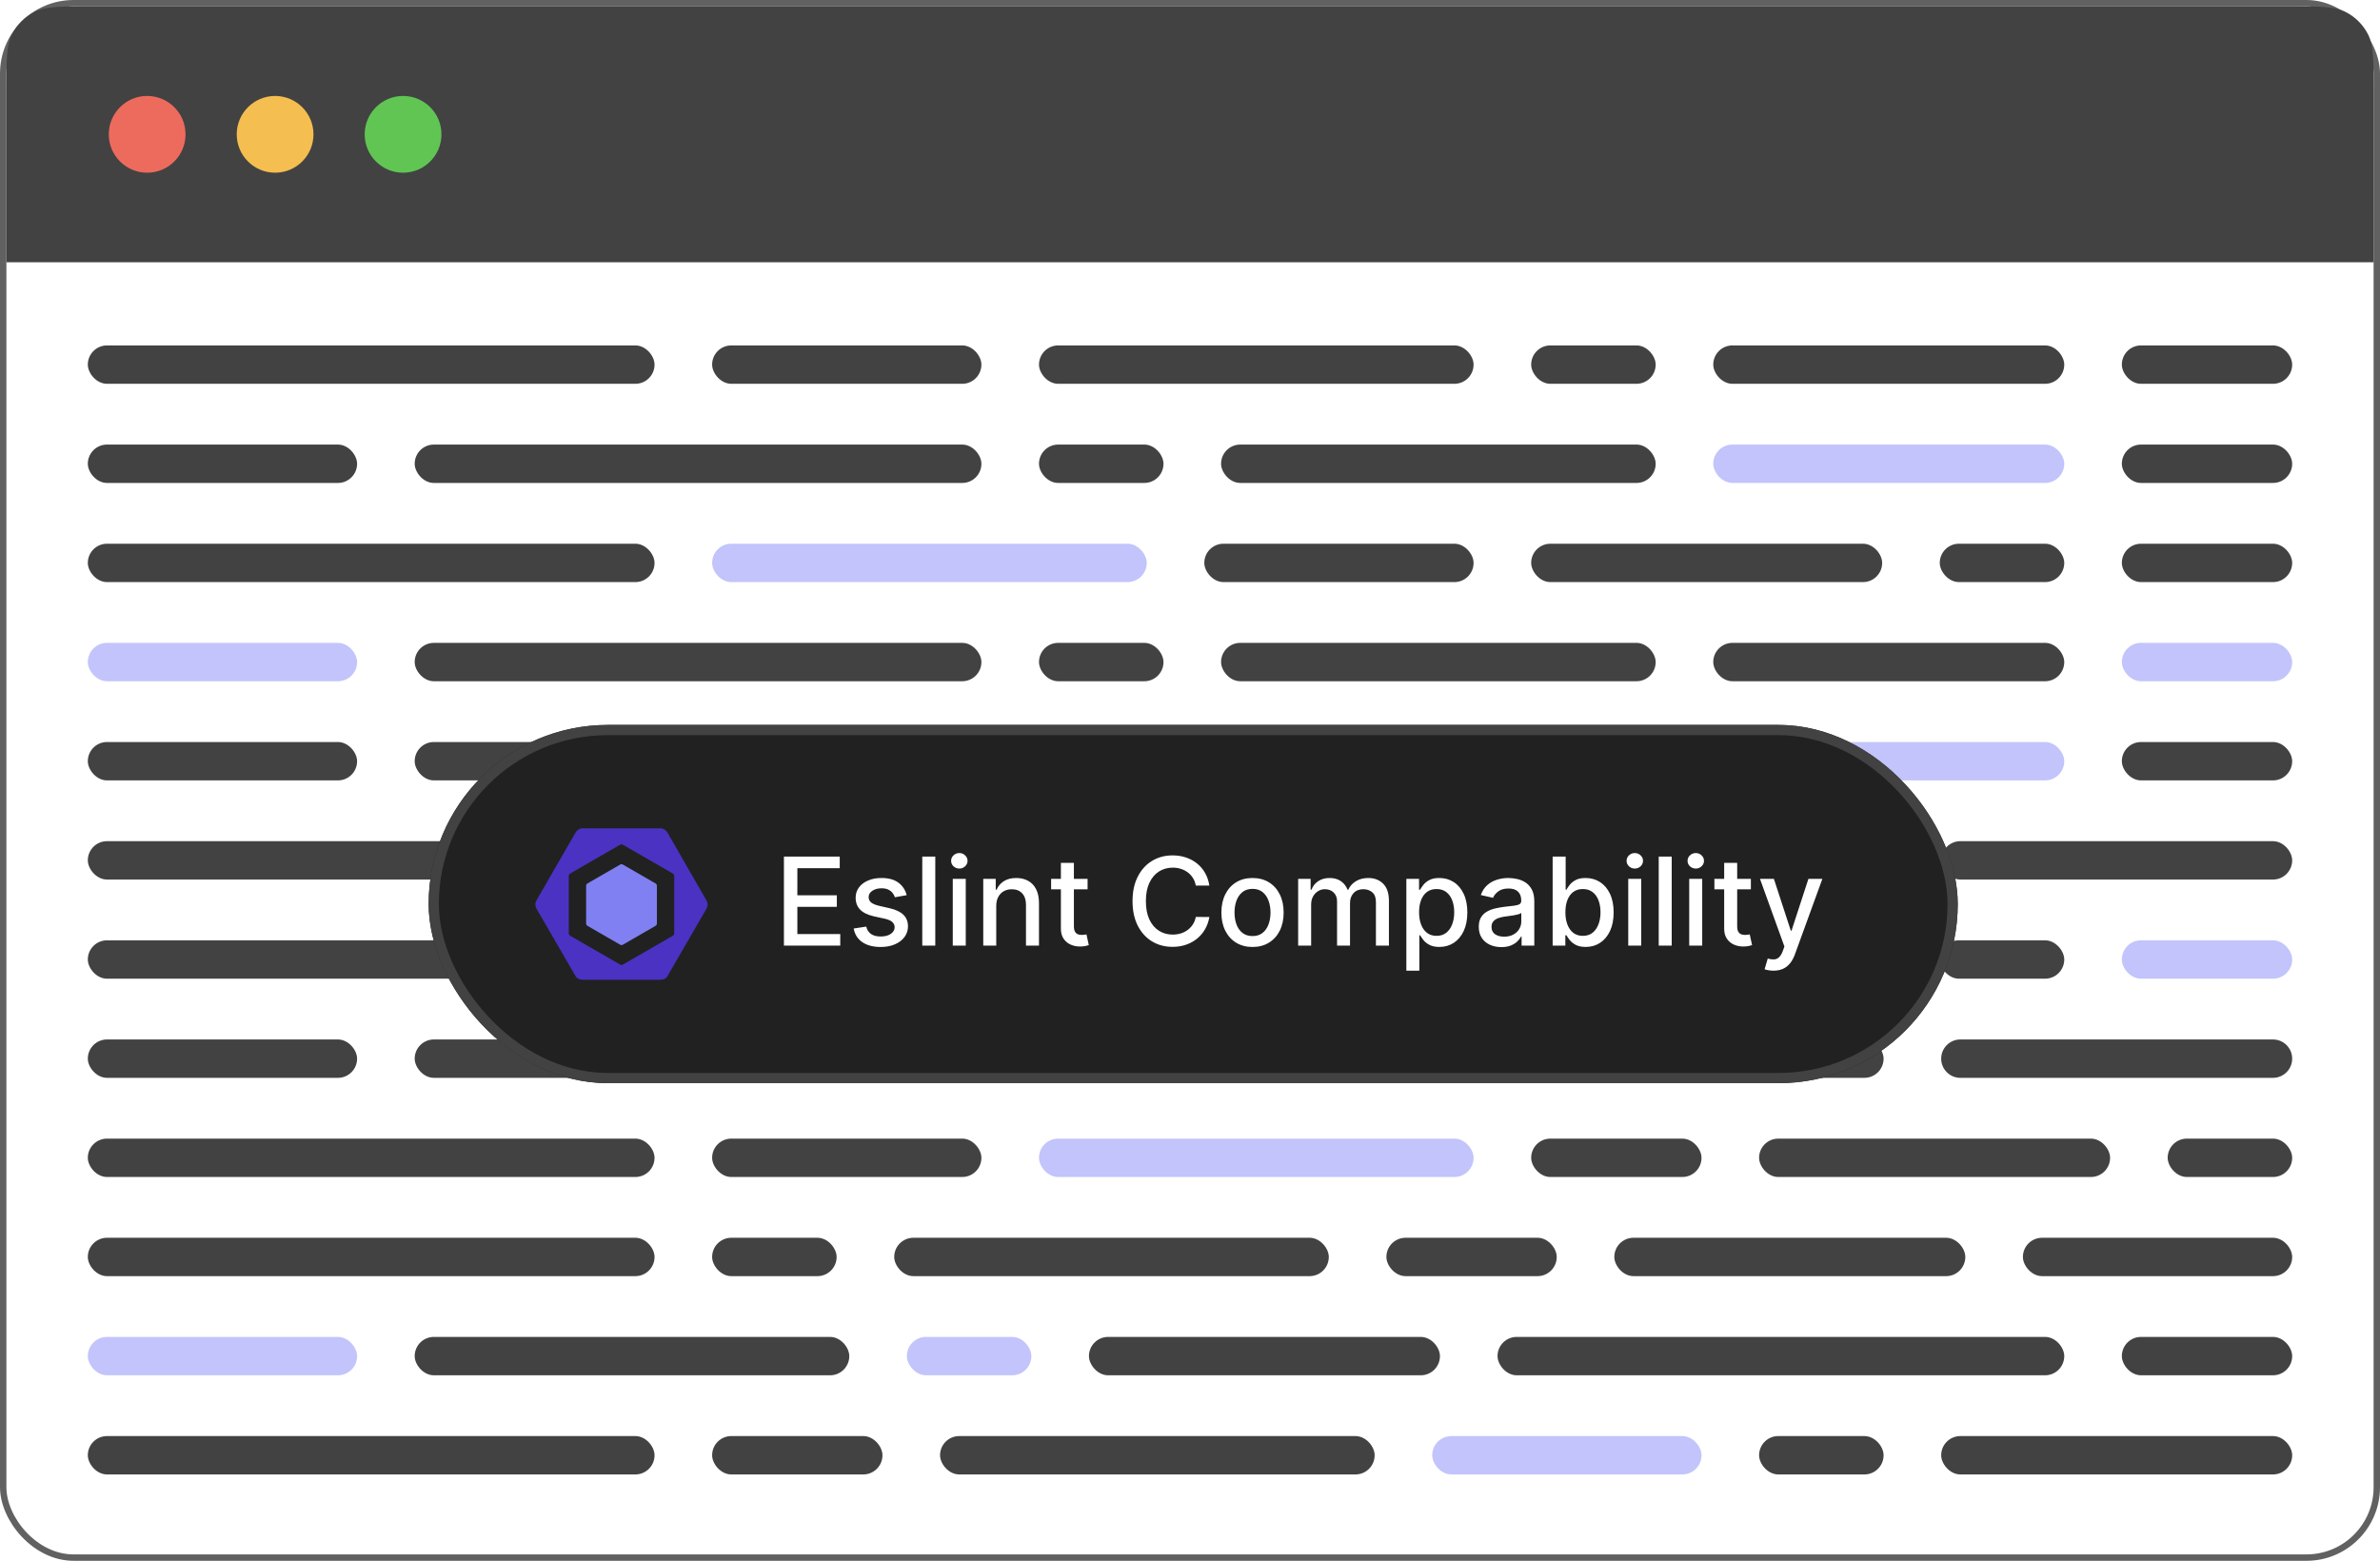 <svg width="372" height="244" viewBox="0 0 372 244" fill="none" xmlns="http://www.w3.org/2000/svg">
<rect x="0.5" y="0.5" width="371" height="243" rx="11" fill="white" fill-opacity="0.02"/>
<rect x="0.5" y="0.5" width="371" height="243" rx="11" stroke="#616161"/>
<rect x="13.726" y="54" width="88.581" height="6" rx="3" fill="#424242"/>
<rect x="111.307" y="54" width="42.09" height="6" rx="3" fill="#424242"/>
<rect x="162.397" y="54" width="67.929" height="6" rx="3" fill="#424242"/>
<rect x="239.326" y="54" width="19.46" height="6" rx="3" fill="#424242"/>
<rect x="267.786" y="54" width="54.863" height="6" rx="3" fill="#424242"/>
<rect x="331.649" y="54" width="26.625" height="6" rx="3" fill="#424242"/>
<rect x="13.726" y="69.5" width="42.09" height="6" rx="3" fill="#424242"/>
<rect x="64.816" y="69.5" width="88.581" height="6" rx="3" fill="#424242"/>
<rect x="162.397" y="69.5" width="19.46" height="6" rx="3" fill="#424242"/>
<rect x="190.857" y="69.5" width="67.929" height="6" rx="3" fill="#424242"/>
<rect x="267.786" y="69.5" width="54.863" height="6" rx="3" fill="#BCBEFB" fill-opacity="0.9"/>
<rect x="331.649" y="69.5" width="26.625" height="6" rx="3" fill="#424242"/>
<rect x="13.726" y="85" width="88.581" height="6" rx="3" fill="#424242"/>
<rect x="111.307" y="85" width="67.929" height="6" rx="3" fill="#BCBEFB" fill-opacity="0.9"/>
<rect x="188.236" y="85" width="42.09" height="6" rx="3" fill="#424242"/>
<rect x="239.326" y="85" width="54.863" height="6" rx="3" fill="#424242"/>
<rect x="303.189" y="85" width="19.46" height="6" rx="3" fill="#424242"/>
<rect x="331.649" y="85" width="26.625" height="6" rx="3" fill="#424242"/>
<rect x="13.726" y="100.5" width="42.09" height="6" rx="3" fill="#BCBEFB" fill-opacity="0.9"/>
<rect x="64.816" y="100.5" width="88.581" height="6" rx="3" fill="#424242"/>
<rect x="162.397" y="100.5" width="19.46" height="6" rx="3" fill="#424242"/>
<rect x="190.857" y="100.5" width="67.929" height="6" rx="3" fill="#424242"/>
<rect x="267.786" y="100.5" width="54.863" height="6" rx="3" fill="#424242"/>
<rect x="331.649" y="100.5" width="26.625" height="6" rx="3" fill="#BCBEFB" fill-opacity="0.9"/>
<rect x="13.726" y="116" width="42.09" height="6" rx="3" fill="#424242"/>
<rect x="64.816" y="116" width="67.929" height="6" rx="3" fill="#424242"/>
<rect x="141.745" y="116" width="19.46" height="6" rx="3" fill="#BCBEFB" fill-opacity="0.9"/>
<rect x="170.205" y="116" width="54.863" height="6" rx="3" fill="#424242"/>
<rect x="234.068" y="116" width="88.581" height="6" rx="3" fill="#BCBEFB" fill-opacity="0.9"/>
<rect x="331.649" y="116" width="26.625" height="6" rx="3" fill="#424242"/>
<rect x="13.726" y="131.5" width="88.581" height="6" rx="3" fill="#424242"/>
<rect x="111.307" y="131.5" width="26.625" height="6" rx="3" fill="#424242"/>
<rect x="146.932" y="131.5" width="67.929" height="6" rx="3" fill="#424242"/>
<rect x="223.861" y="131.5" width="42.09" height="6" rx="3" fill="#424242"/>
<rect x="274.951" y="131.5" width="19.46" height="6" rx="3" fill="#424242"/>
<rect x="303.411" y="131.5" width="54.863" height="6" rx="3" fill="#424242"/>
<rect x="13.726" y="147" width="88.581" height="6" rx="3" fill="#424242"/>
<rect x="111.307" y="147" width="67.929" height="6" rx="3" fill="#BCBEFB" fill-opacity="0.9"/>
<rect x="188.236" y="147" width="42.09" height="6" rx="3" fill="#424242"/>
<rect x="239.326" y="147" width="54.863" height="6" rx="3" fill="#424242"/>
<rect x="303.189" y="147" width="19.46" height="6" rx="3" fill="#424242"/>
<rect x="331.649" y="147" width="26.625" height="6" rx="3" fill="#BCBEFB" fill-opacity="0.9"/>
<rect x="13.726" y="162.5" width="42.09" height="6" rx="3" fill="#424242"/>
<rect x="64.816" y="162.5" width="88.581" height="6" rx="3" fill="#424242"/>
<rect x="162.397" y="162.5" width="19.46" height="6" rx="3" fill="#424242"/>
<rect x="190.857" y="162.5" width="67.929" height="6" rx="3" fill="#424242"/>
<rect x="267.786" y="162.5" width="26.625" height="6" rx="3" fill="#424242"/>
<path d="M303.411 165.5C303.411 163.843 304.754 162.5 306.411 162.5H355.274C356.931 162.5 358.274 163.843 358.274 165.5C358.274 167.157 356.931 168.5 355.274 168.5H306.411C304.754 168.5 303.411 167.157 303.411 165.5Z" fill="#424242"/>
<rect x="13.726" y="178" width="88.581" height="6" rx="3" fill="#424242"/>
<rect x="111.307" y="178" width="42.09" height="6" rx="3" fill="#424242"/>
<rect x="162.397" y="178" width="67.929" height="6" rx="3" fill="#BCBEFB" fill-opacity="0.9"/>
<rect x="239.326" y="178" width="26.625" height="6" rx="3" fill="#424242"/>
<rect x="274.951" y="178" width="54.863" height="6" rx="3" fill="#424242"/>
<rect x="338.814" y="178" width="19.46" height="6" rx="3" fill="#424242"/>
<rect x="13.726" y="193.5" width="88.581" height="6" rx="3" fill="#424242"/>
<rect x="111.307" y="193.5" width="19.46" height="6" rx="3" fill="#424242"/>
<rect x="139.767" y="193.5" width="67.929" height="6" rx="3" fill="#424242"/>
<rect x="216.696" y="193.5" width="26.625" height="6" rx="3" fill="#424242"/>
<rect x="252.321" y="193.5" width="54.863" height="6" rx="3" fill="#424242"/>
<rect x="316.184" y="193.5" width="42.09" height="6" rx="3" fill="#424242"/>
<rect x="13.726" y="209" width="42.09" height="6" rx="3" fill="#BCBEFB" fill-opacity="0.9"/>
<rect x="64.816" y="209" width="67.929" height="6" rx="3" fill="#424242"/>
<rect x="141.745" y="209" width="19.46" height="6" rx="3" fill="#BCBEFB" fill-opacity="0.9"/>
<rect x="170.205" y="209" width="54.863" height="6" rx="3" fill="#424242"/>
<rect x="234.068" y="209" width="88.581" height="6" rx="3" fill="#424242"/>
<rect x="331.649" y="209" width="26.625" height="6" rx="3" fill="#424242"/>
<rect x="13.726" y="224.5" width="88.581" height="6" rx="3" fill="#424242"/>
<rect x="111.307" y="224.5" width="26.625" height="6" rx="3" fill="#424242"/>
<rect x="146.932" y="224.5" width="67.929" height="6" rx="3" fill="#424242"/>
<rect x="223.861" y="224.5" width="42.09" height="6" rx="3" fill="#BCBEFB" fill-opacity="0.9"/>
<rect x="274.951" y="224.5" width="19.46" height="6" rx="3" fill="#424242"/>
<rect x="303.411" y="224.5" width="54.863" height="6" rx="3" fill="#424242"/>
<path d="M1 13.8C1 9.32 1 7.079 1.872 5.368C2.639 3.863 3.863 2.639 5.368 1.872C7.079 1 9.32 1 13.8 1H358.2C362.68 1 364.921 1 366.632 1.872C368.137 2.639 369.361 3.863 370.128 5.368C371 7.079 371 9.32 371 13.8V41H1V13.8Z" fill="#424242"/>
<circle cx="23" cy="21" r="6" fill="#ED6B5D"/>
<circle cx="43" cy="21" r="6" fill="#F4BE50"/>
<circle cx="63" cy="21" r="6" fill="#61C554"/>
<g filter="url(#filter0_d_1988_86181)">
<rect x="67" y="113.331" width="239" height="56" rx="28" fill="#212121"/>
<rect x="67.797" y="114.128" width="237.405" height="54.405" rx="27.203" stroke="#424242" stroke-width="1.595"/>
<g clip-path="url(#clip0_1988_86181)">
<path d="M91.821 138.111L96.937 135.157C97.065 135.083 97.223 135.083 97.351 135.157L102.468 138.111C102.596 138.185 102.675 138.321 102.675 138.469V144.377C102.675 144.525 102.596 144.662 102.468 144.736L97.351 147.69C97.223 147.764 97.065 147.764 96.937 147.69L91.821 144.736C91.693 144.662 91.614 144.525 91.614 144.377V138.469C91.614 138.321 91.693 138.185 91.821 138.111Z" fill="#8080F2"/>
<path d="M110.445 140.802L104.332 130.167C104.11 129.783 103.7 129.499 103.256 129.499H91.03C90.585 129.499 90.175 129.783 89.953 130.167L83.84 140.779C83.618 141.163 83.618 141.649 83.84 142.033L89.953 152.581C90.175 152.966 90.585 153.162 91.03 153.162H103.256C103.7 153.162 104.11 152.972 104.332 152.587L110.445 142.022C110.667 141.638 110.667 141.187 110.445 140.802ZM105.383 145.916C105.383 146.073 105.289 146.217 105.154 146.295L97.367 150.788C97.232 150.866 97.062 150.866 96.927 150.788L89.134 146.295C88.998 146.217 88.904 146.073 88.904 145.916V136.931C88.904 136.775 88.997 136.63 89.132 136.552L96.919 132.059C97.054 131.981 97.224 131.981 97.359 132.059L105.152 136.552C105.288 136.63 105.383 136.775 105.383 136.931V145.916Z" fill="#4B32C3"/>
</g>
<path d="M122.529 147.831V133.915H131.254V135.722H124.629V139.962H130.799V141.763H124.629V146.024H131.335V147.831H122.529ZM141.716 139.942L139.875 140.268C139.798 140.033 139.676 139.808 139.508 139.595C139.345 139.383 139.123 139.208 138.842 139.072C138.561 138.936 138.21 138.868 137.789 138.868C137.214 138.868 136.733 138.997 136.348 139.256C135.963 139.509 135.771 139.838 135.771 140.241C135.771 140.59 135.9 140.871 136.158 141.084C136.416 141.296 136.833 141.471 137.408 141.607L139.066 141.987C140.027 142.209 140.743 142.551 141.214 143.013C141.685 143.475 141.92 144.076 141.92 144.814C141.92 145.439 141.739 145.996 141.377 146.486C141.019 146.97 140.518 147.351 139.875 147.627C139.236 147.904 138.496 148.042 137.653 148.042C136.484 148.042 135.531 147.793 134.792 147.294C134.054 146.791 133.601 146.078 133.433 145.154L135.397 144.855C135.519 145.367 135.771 145.754 136.151 146.017C136.532 146.275 137.028 146.404 137.639 146.404C138.305 146.404 138.838 146.266 139.236 145.99C139.635 145.709 139.834 145.367 139.834 144.964C139.834 144.637 139.712 144.363 139.467 144.141C139.227 143.919 138.858 143.752 138.36 143.638L136.593 143.251C135.619 143.029 134.899 142.676 134.432 142.191C133.97 141.706 133.739 141.093 133.739 140.35C133.739 139.734 133.911 139.195 134.255 138.732C134.6 138.27 135.075 137.91 135.682 137.652C136.289 137.389 136.985 137.258 137.769 137.258C138.897 137.258 139.784 137.503 140.432 137.992C141.08 138.476 141.508 139.127 141.716 139.942ZM146.186 133.915V147.831H144.154V133.915H146.186ZM148.919 147.831V137.394H150.951V147.831H148.919ZM149.945 135.783C149.592 135.783 149.288 135.666 149.035 135.43C148.786 135.19 148.661 134.905 148.661 134.574C148.661 134.239 148.786 133.953 149.035 133.718C149.288 133.478 149.592 133.358 149.945 133.358C150.299 133.358 150.6 133.478 150.849 133.718C151.103 133.953 151.23 134.239 151.23 134.574C151.23 134.905 151.103 135.19 150.849 135.43C150.6 135.666 150.299 135.783 149.945 135.783ZM155.716 141.634V147.831H153.684V137.394H155.635V139.093H155.764C156.004 138.54 156.38 138.096 156.892 137.761C157.408 137.426 158.058 137.258 158.842 137.258C159.553 137.258 160.176 137.407 160.71 137.706C161.245 138.001 161.659 138.44 161.954 139.025C162.248 139.609 162.396 140.332 162.396 141.192V147.831H160.364V141.437C160.364 140.68 160.167 140.089 159.773 139.663C159.379 139.233 158.837 139.018 158.149 139.018C157.678 139.018 157.259 139.12 156.892 139.324C156.529 139.527 156.242 139.826 156.029 140.221C155.82 140.61 155.716 141.081 155.716 141.634ZM169.993 137.394V139.025H164.291V137.394H169.993ZM165.82 134.893H167.852V144.766C167.852 145.161 167.911 145.457 168.029 145.657C168.147 145.851 168.298 145.985 168.484 146.058C168.674 146.125 168.88 146.159 169.102 146.159C169.265 146.159 169.408 146.148 169.53 146.125C169.653 146.103 169.748 146.085 169.816 146.071L170.183 147.75C170.065 147.795 169.897 147.84 169.68 147.885C169.462 147.935 169.191 147.962 168.865 147.967C168.33 147.976 167.832 147.881 167.37 147.682C166.908 147.482 166.534 147.174 166.248 146.757C165.963 146.341 165.82 145.817 165.82 145.188V134.893ZM189.026 138.44H186.905C186.824 137.987 186.672 137.589 186.45 137.244C186.228 136.9 185.956 136.608 185.635 136.368C185.313 136.128 184.953 135.946 184.554 135.824C184.16 135.702 183.741 135.641 183.297 135.641C182.495 135.641 181.777 135.842 181.143 136.245C180.514 136.649 180.015 137.24 179.648 138.019C179.286 138.798 179.105 139.749 179.105 140.873C179.105 142.005 179.286 142.961 179.648 143.74C180.015 144.52 180.516 145.108 181.15 145.507C181.784 145.906 182.498 146.105 183.29 146.105C183.73 146.105 184.147 146.046 184.541 145.928C184.939 145.806 185.3 145.627 185.621 145.392C185.943 145.156 186.215 144.868 186.437 144.529C186.663 144.184 186.819 143.79 186.905 143.346L189.026 143.353C188.912 144.037 188.693 144.667 188.366 145.242C188.045 145.813 187.63 146.307 187.123 146.723C186.62 147.136 186.045 147.455 185.397 147.682C184.749 147.908 184.042 148.021 183.277 148.021C182.072 148.021 180.998 147.736 180.056 147.165C179.114 146.59 178.371 145.768 177.827 144.699C177.288 143.629 177.019 142.354 177.019 140.873C177.019 139.387 177.29 138.112 177.834 137.047C178.378 135.978 179.121 135.158 180.063 134.587C181.005 134.012 182.076 133.724 183.277 133.724C184.015 133.724 184.704 133.831 185.343 134.044C185.986 134.252 186.563 134.56 187.075 134.968C187.587 135.371 188.011 135.865 188.346 136.449C188.681 137.029 188.908 137.693 189.026 138.44ZM195.771 148.042C194.793 148.042 193.939 147.817 193.21 147.369C192.48 146.921 191.914 146.293 191.511 145.487C191.108 144.68 190.906 143.738 190.906 142.66C190.906 141.577 191.108 140.631 191.511 139.82C191.914 139.009 192.48 138.379 193.21 137.931C193.939 137.482 194.793 137.258 195.771 137.258C196.75 137.258 197.604 137.482 198.333 137.931C199.062 138.379 199.629 139.009 200.032 139.82C200.435 140.631 200.637 141.577 200.637 142.66C200.637 143.738 200.435 144.68 200.032 145.487C199.629 146.293 199.062 146.921 198.333 147.369C197.604 147.817 196.75 148.042 195.771 148.042ZM195.778 146.336C196.412 146.336 196.938 146.169 197.355 145.833C197.771 145.498 198.079 145.052 198.279 144.495C198.483 143.937 198.584 143.324 198.584 142.653C198.584 141.987 198.483 141.376 198.279 140.819C198.079 140.257 197.771 139.806 197.355 139.466C196.938 139.127 196.412 138.957 195.778 138.957C195.139 138.957 194.609 139.127 194.188 139.466C193.771 139.806 193.461 140.257 193.257 140.819C193.058 141.376 192.958 141.987 192.958 142.653C192.958 143.324 193.058 143.937 193.257 144.495C193.461 145.052 193.771 145.498 194.188 145.833C194.609 146.169 195.139 146.336 195.778 146.336ZM202.904 147.831V137.394H204.855V139.093H204.984C205.201 138.517 205.557 138.069 206.051 137.747C206.544 137.421 207.136 137.258 207.824 137.258C208.522 137.258 209.106 137.421 209.577 137.747C210.053 138.073 210.404 138.522 210.63 139.093H210.739C210.988 138.535 211.385 138.091 211.928 137.761C212.472 137.426 213.12 137.258 213.872 137.258C214.818 137.258 215.591 137.555 216.189 138.148C216.791 138.742 217.093 139.636 217.093 140.832V147.831H215.061V141.022C215.061 140.316 214.868 139.804 214.483 139.487C214.098 139.17 213.638 139.011 213.104 139.011C212.442 139.011 211.928 139.215 211.561 139.623C211.194 140.026 211.011 140.544 211.011 141.179V147.831H208.986V140.893C208.986 140.327 208.809 139.872 208.456 139.527C208.103 139.183 207.643 139.011 207.077 139.011C206.692 139.011 206.336 139.113 206.01 139.317C205.688 139.516 205.428 139.795 205.228 140.153C205.034 140.51 204.936 140.925 204.936 141.396V147.831H202.904ZM219.816 151.745V137.394H221.8V139.086H221.97C222.088 138.868 222.257 138.617 222.479 138.332C222.701 138.046 223.009 137.797 223.404 137.584C223.798 137.367 224.319 137.258 224.966 137.258C225.809 137.258 226.561 137.471 227.222 137.897C227.884 138.322 228.402 138.936 228.778 139.738C229.159 140.54 229.349 141.505 229.349 142.633C229.349 143.761 229.161 144.728 228.785 145.534C228.409 146.336 227.893 146.954 227.236 147.389C226.579 147.82 225.829 148.035 224.987 148.035C224.353 148.035 223.834 147.928 223.431 147.716C223.032 147.503 222.719 147.253 222.493 146.968C222.266 146.683 222.092 146.429 221.97 146.207H221.847V151.745H219.816ZM221.807 142.612C221.807 143.346 221.913 143.99 222.126 144.542C222.339 145.095 222.647 145.528 223.05 145.84C223.453 146.148 223.947 146.302 224.531 146.302C225.139 146.302 225.646 146.141 226.054 145.82C226.461 145.494 226.769 145.052 226.978 144.495C227.191 143.937 227.297 143.31 227.297 142.612C227.297 141.924 227.193 141.306 226.985 140.757C226.781 140.209 226.473 139.777 226.06 139.46C225.653 139.142 225.143 138.984 224.531 138.984C223.943 138.984 223.444 139.136 223.037 139.439C222.633 139.743 222.328 140.166 222.119 140.71C221.911 141.253 221.807 141.888 221.807 142.612ZM234.663 148.062C234.002 148.062 233.404 147.94 232.869 147.695C232.335 147.446 231.911 147.086 231.598 146.615C231.29 146.144 231.136 145.566 231.136 144.882C231.136 144.293 231.25 143.808 231.476 143.428C231.703 143.047 232.008 142.746 232.393 142.524C232.778 142.302 233.209 142.135 233.684 142.021C234.16 141.908 234.645 141.822 235.139 141.763C235.764 141.691 236.271 141.632 236.661 141.586C237.05 141.537 237.333 141.457 237.51 141.349C237.687 141.24 237.775 141.063 237.775 140.819V140.771C237.775 140.178 237.607 139.718 237.272 139.392C236.942 139.065 236.448 138.902 235.791 138.902C235.107 138.902 234.568 139.054 234.174 139.358C233.784 139.657 233.515 139.99 233.365 140.356L231.456 139.922C231.682 139.287 232.013 138.775 232.448 138.386C232.887 137.992 233.392 137.706 233.963 137.53C234.534 137.349 235.134 137.258 235.764 137.258C236.181 137.258 236.622 137.308 237.089 137.407C237.56 137.503 237.999 137.679 238.407 137.937C238.819 138.196 239.157 138.565 239.42 139.045C239.682 139.521 239.814 140.139 239.814 140.9V147.831H237.829V146.404H237.748C237.617 146.667 237.419 146.925 237.157 147.179C236.894 147.432 236.557 147.643 236.144 147.811C235.732 147.978 235.238 148.062 234.663 148.062ZM235.105 146.431C235.666 146.431 236.147 146.32 236.545 146.098C236.948 145.876 237.254 145.586 237.463 145.229C237.675 144.866 237.782 144.479 237.782 144.067V142.721C237.709 142.794 237.569 142.862 237.361 142.925C237.157 142.984 236.923 143.036 236.661 143.081C236.398 143.122 236.142 143.161 235.893 143.197C235.644 143.229 235.435 143.256 235.268 143.278C234.874 143.328 234.513 143.412 234.187 143.53C233.866 143.648 233.607 143.817 233.413 144.039C233.222 144.257 233.127 144.547 233.127 144.909C233.127 145.412 233.313 145.793 233.684 146.051C234.056 146.304 234.529 146.431 235.105 146.431ZM242.683 147.831V133.915H244.715V139.086H244.837C244.955 138.868 245.125 138.617 245.347 138.332C245.568 138.046 245.877 137.797 246.271 137.584C246.665 137.367 247.186 137.258 247.834 137.258C248.676 137.258 249.428 137.471 250.089 137.897C250.751 138.322 251.27 138.936 251.646 139.738C252.026 140.54 252.216 141.505 252.216 142.633C252.216 143.761 252.028 144.728 251.652 145.534C251.276 146.336 250.76 146.954 250.103 147.389C249.446 147.82 248.696 148.035 247.854 148.035C247.22 148.035 246.701 147.928 246.298 147.716C245.899 147.503 245.587 147.253 245.36 146.968C245.134 146.683 244.959 146.429 244.837 146.207H244.667V147.831H242.683ZM244.674 142.612C244.674 143.346 244.78 143.99 244.993 144.542C245.206 145.095 245.514 145.528 245.917 145.84C246.32 146.148 246.814 146.302 247.399 146.302C248.006 146.302 248.513 146.141 248.921 145.82C249.328 145.494 249.636 145.052 249.845 144.495C250.058 143.937 250.164 143.31 250.164 142.612C250.164 141.924 250.06 141.306 249.852 140.757C249.648 140.209 249.34 139.777 248.928 139.46C248.52 139.142 248.01 138.984 247.399 138.984C246.81 138.984 246.311 139.136 245.904 139.439C245.501 139.743 245.195 140.166 244.986 140.71C244.778 141.253 244.674 141.888 244.674 142.612ZM254.498 147.831V137.394H256.53V147.831H254.498ZM255.524 135.783C255.17 135.783 254.867 135.666 254.613 135.43C254.364 135.19 254.24 134.905 254.24 134.574C254.24 134.239 254.364 133.953 254.613 133.718C254.867 133.478 255.17 133.358 255.524 133.358C255.877 133.358 256.178 133.478 256.428 133.718C256.681 133.953 256.808 134.239 256.808 134.574C256.808 134.905 256.681 135.19 256.428 135.43C256.178 135.666 255.877 135.783 255.524 135.783ZM261.295 133.915V147.831H259.263V133.915H261.295ZM264.028 147.831V137.394H266.06V147.831H264.028ZM265.054 135.783C264.701 135.783 264.397 135.666 264.143 135.43C263.894 135.19 263.77 134.905 263.77 134.574C263.77 134.239 263.894 133.953 264.143 133.718C264.397 133.478 264.701 133.358 265.054 133.358C265.407 133.358 265.709 133.478 265.958 133.718C266.211 133.953 266.338 134.239 266.338 134.574C266.338 134.905 266.211 135.19 265.958 135.43C265.709 135.666 265.407 135.783 265.054 135.783ZM273.665 137.394V139.025H267.964V137.394H273.665ZM269.493 134.893H271.525V144.766C271.525 145.161 271.583 145.457 271.701 145.657C271.819 145.851 271.971 145.985 272.156 146.058C272.347 146.125 272.553 146.159 272.775 146.159C272.938 146.159 273.081 146.148 273.203 146.125C273.325 146.103 273.42 146.085 273.488 146.071L273.855 147.75C273.737 147.795 273.57 147.84 273.352 147.885C273.135 147.935 272.863 147.962 272.537 147.967C272.002 147.976 271.504 147.881 271.042 147.682C270.58 147.482 270.206 147.174 269.921 146.757C269.636 146.341 269.493 145.817 269.493 145.188V134.893ZM277.197 151.745C276.893 151.745 276.617 151.72 276.368 151.67C276.119 151.625 275.933 151.575 275.811 151.521L276.3 149.856C276.671 149.956 277.002 149.999 277.292 149.985C277.582 149.972 277.838 149.863 278.06 149.659C278.286 149.455 278.486 149.122 278.658 148.66L278.909 147.967L275.09 137.394H277.265L279.908 145.494H280.017L282.66 137.394H284.841L280.54 149.224C280.341 149.768 280.087 150.227 279.779 150.603C279.471 150.984 279.104 151.269 278.678 151.46C278.252 151.65 277.758 151.745 277.197 151.745Z" fill="white"/>
</g>
<defs>
<filter id="filter0_d_1988_86181" x="59.197" y="105.528" width="254.607" height="71.607" filterUnits="userSpaceOnUse" color-interpolation-filters="sRGB">
<feFlood flood-opacity="0" result="BackgroundImageFix"/>
<feColorMatrix in="SourceAlpha" type="matrix" values="0 0 0 0 0 0 0 0 0 0 0 0 0 0 0 0 0 0 127 0" result="hardAlpha"/>
<feOffset/>
<feGaussianBlur stdDeviation="3.902"/>
<feComposite in2="hardAlpha" operator="out"/>
<feColorMatrix type="matrix" values="0 0 0 0 0 0 0 0 0 0 0 0 0 0 0 0 0 0 0.08 0"/>
<feBlend mode="normal" in2="BackgroundImageFix" result="effect1_dropShadow_1988_86181"/>
<feBlend mode="normal" in="SourceGraphic" in2="effect1_dropShadow_1988_86181" result="shape"/>
</filter>
<clipPath id="clip0_1988_86181">
<rect width="27.275" height="24" fill="white" transform="translate(83.505 129.331)"/>
</clipPath>
</defs>
</svg>
